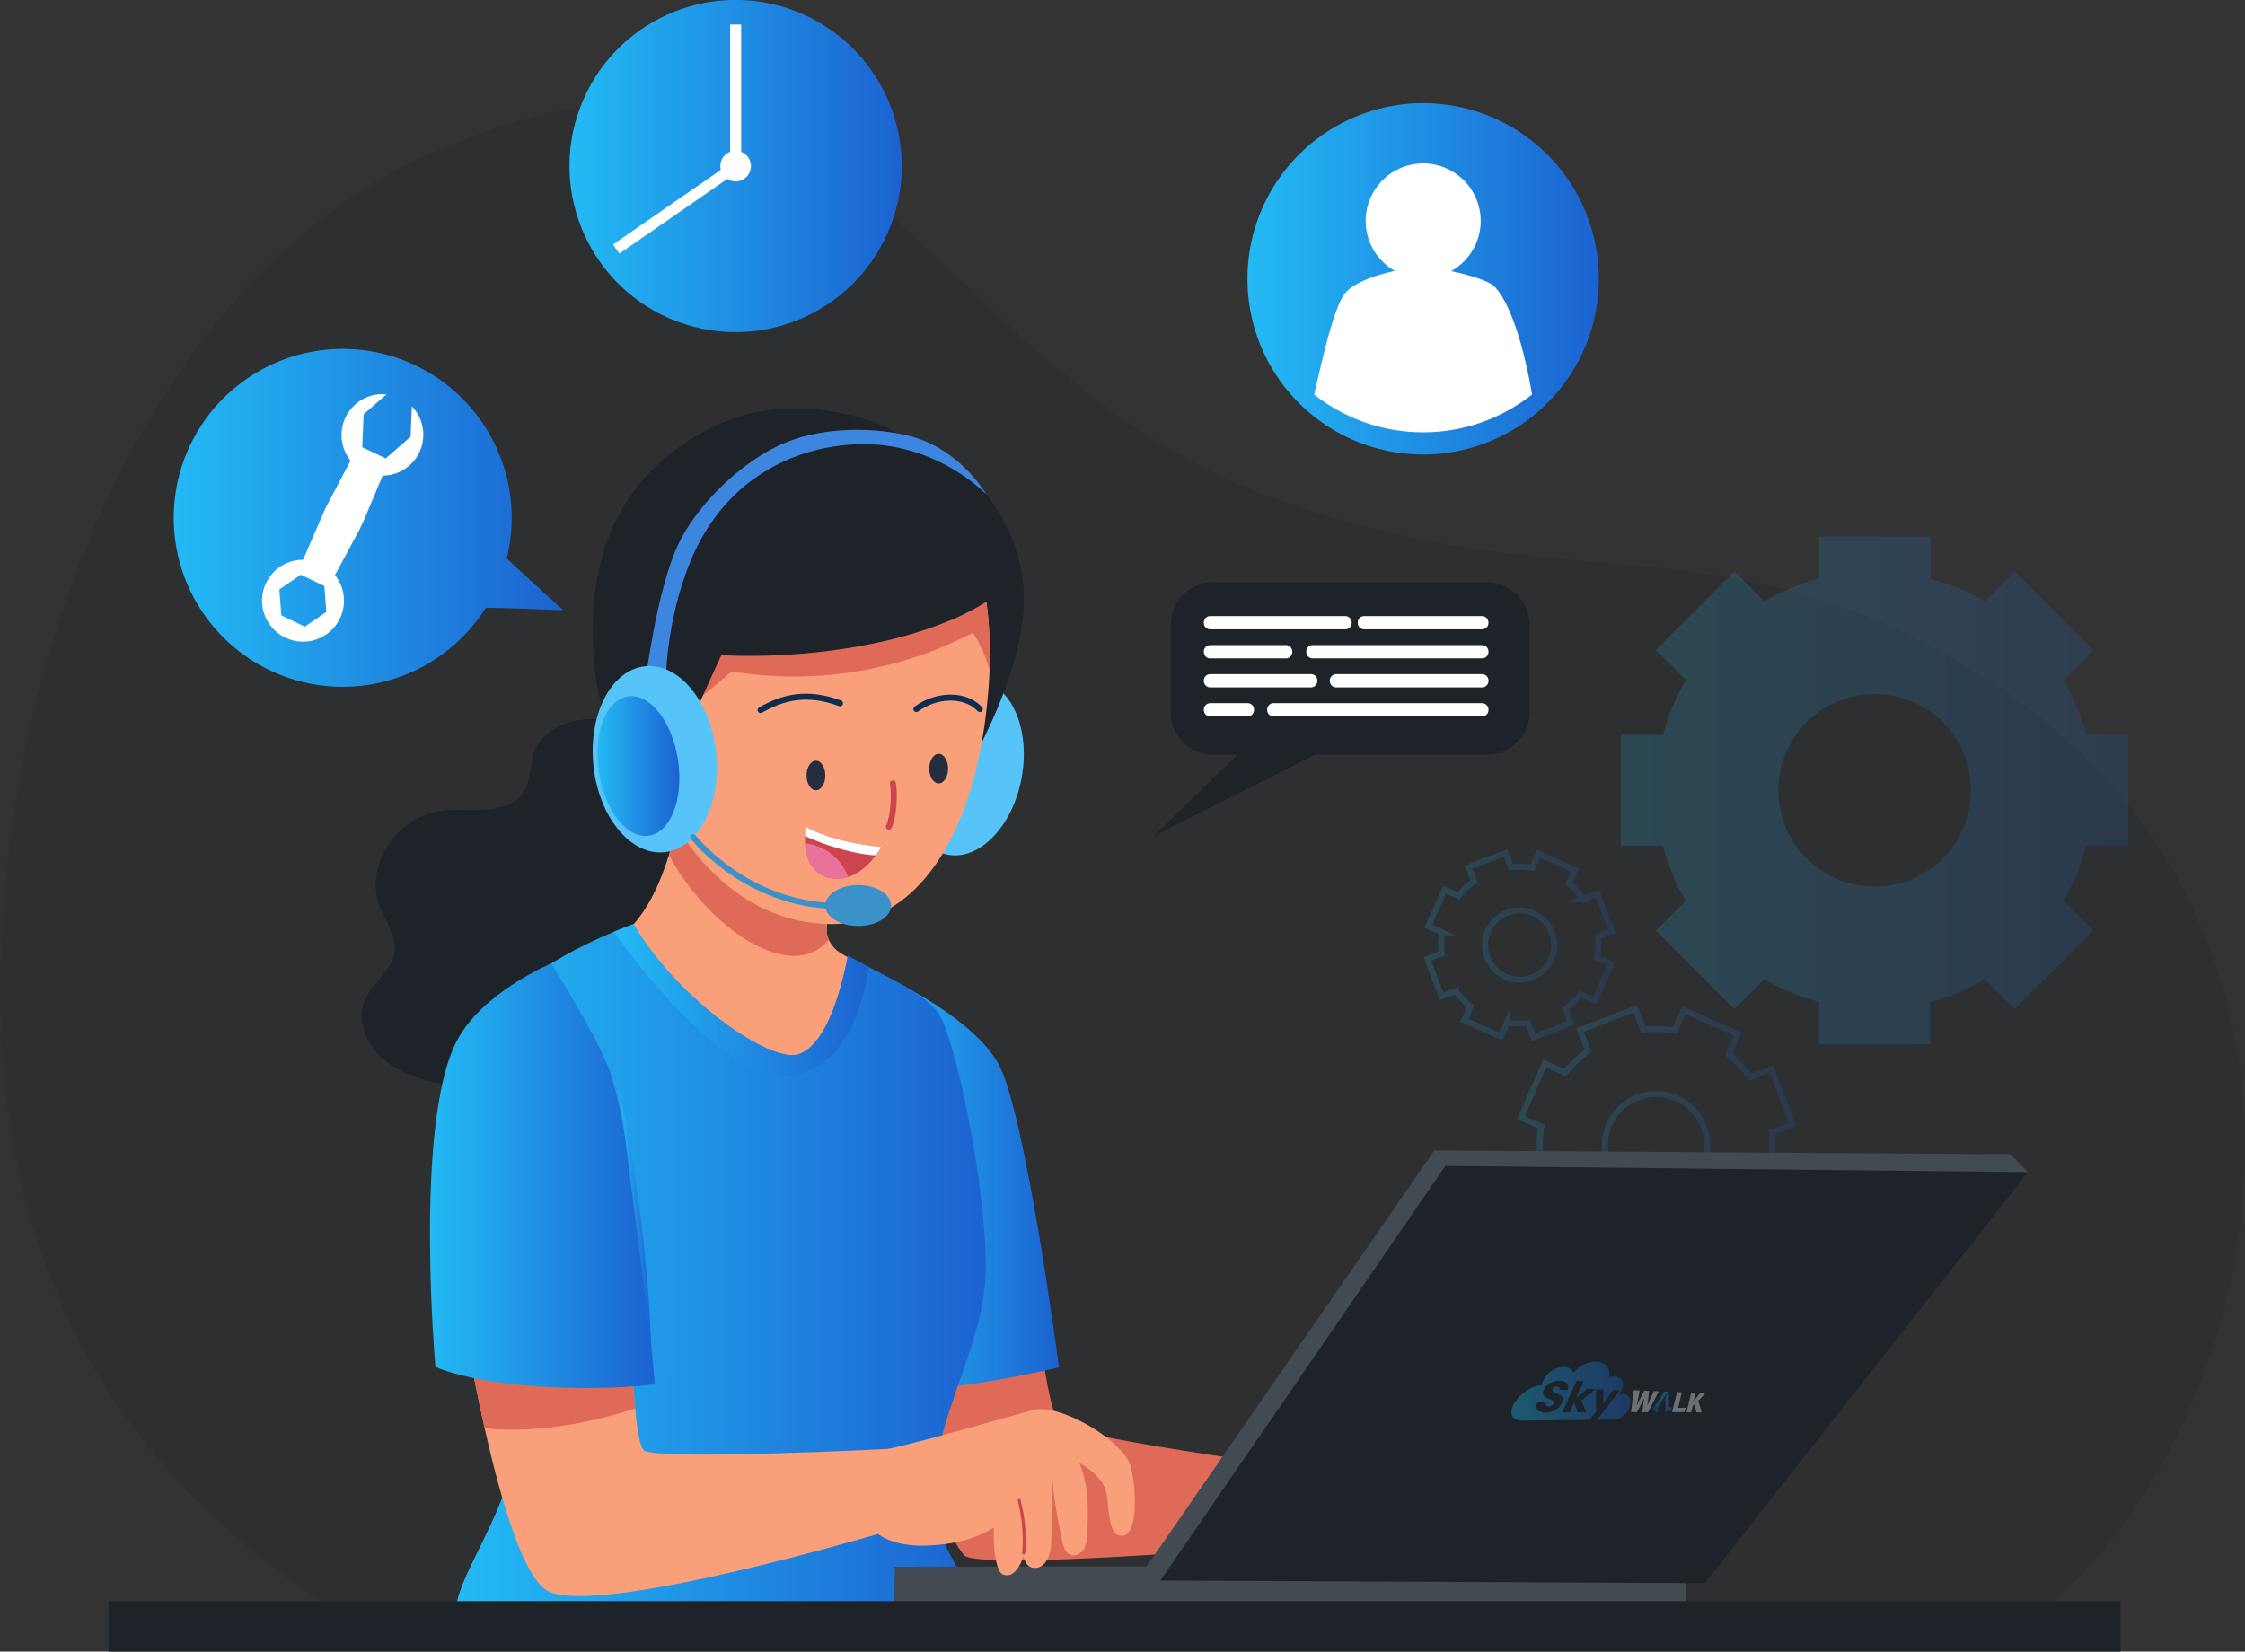 <svg id="Layer_1" data-name="Layer 1" xmlns="http://www.w3.org/2000/svg" xmlns:xlink="http://www.w3.org/1999/xlink" viewBox="0 0 749.98 551.84"><rect x="0" y="0" width="749.98" height="551.84" fill="#333333" stroke="none"/><defs><style>.cls-1,.cls-8{fill:#1d2328;}.cls-1{opacity:0.17;}.cls-2{opacity:0.18;}.cls-3{fill:url(#linear-gradient);}.cls-19,.cls-20,.cls-27,.cls-28,.cls-35,.cls-4,.cls-5{fill:none;stroke-miterlimit:10;}.cls-19,.cls-20,.cls-27,.cls-4,.cls-5{stroke-width:2px;}.cls-4{stroke:url(#linear-gradient-2);}.cls-5{stroke:url(#linear-gradient-3);}.cls-6{fill:url(#linear-gradient-4);}.cls-7{fill:#fff;}.cls-9{fill:url(#linear-gradient-5);}.cls-10{fill:url(#linear-gradient-6);}.cls-11{fill:#e06a58;}.cls-12{fill:url(#linear-gradient-7);}.cls-13{fill:#f9a07b;}.cls-14{fill:url(#linear-gradient-8);}.cls-15{fill:url(#linear-gradient-9);}.cls-16{fill:url(#linear-gradient-10);}.cls-17{fill:#414b51;}.cls-18{fill:#56c4f9;}.cls-19{stroke:#0b2d50;}.cls-19,.cls-20,.cls-27,.cls-28{stroke-linecap:round;}.cls-20,.cls-28{stroke:#cc454e;}.cls-21{fill:#262d40;}.cls-22{fill:#cc454e;}.cls-23{fill:#e8729b;}.cls-24{fill:#3d86e0;}.cls-25{fill:url(#linear-gradient-11);}.cls-26{fill:#3a92c9;}.cls-27{stroke:#3a92c9;}.cls-29{fill:url(#linear-gradient-12);}.cls-30{fill:url(#linear-gradient-13);}.cls-31{opacity:0.35;}.cls-32{fill:url(#linear-gradient-14);}.cls-33{fill:url(#linear-gradient-15);}.cls-34{fill:url(#linear-gradient-16);}.cls-35{stroke:#1d2328;}.cls-36{fill:url(#linear-gradient-17);}</style><linearGradient id="linear-gradient" x1="711.92" y1="528.14" x2="881.45" y2="528.14" gradientUnits="userSpaceOnUse"><stop offset="0" stop-color="#23baf5"/><stop offset="1" stop-color="#1c62d1"/></linearGradient><linearGradient id="linear-gradient-2" x1="676.78" y1="646.69" x2="770.51" y2="646.69" xlink:href="#linear-gradient"/><linearGradient id="linear-gradient-3" x1="645.98" y1="579.84" x2="710.15" y2="579.84" xlink:href="#linear-gradient"/><linearGradient id="linear-gradient-4" x1="587.15" y1="357.25" x2="704.53" y2="357.25" xlink:href="#linear-gradient"/><linearGradient id="linear-gradient-5" x1="228.44" y1="437.07" x2="358.55" y2="437.07" xlink:href="#linear-gradient"/><linearGradient id="linear-gradient-6" x1="360.68" y1="319.57" x2="471.67" y2="319.57" gradientTransform="translate(544.25 -189.27) rotate(66.61)" xlink:href="#linear-gradient"/><linearGradient id="linear-gradient-7" x1="459.77" y1="660.14" x2="524.2" y2="660.14" xlink:href="#linear-gradient"/><linearGradient id="linear-gradient-8" x1="322.8" y1="690.45" x2="499.76" y2="690.45" xlink:href="#linear-gradient"/><linearGradient id="linear-gradient-9" x1="322.8" y1="740.56" x2="499.51" y2="740.56" xlink:href="#linear-gradient"/><linearGradient id="linear-gradient-10" x1="375.47" y1="598.25" x2="460.58" y2="598.25" xlink:href="#linear-gradient"/><linearGradient id="linear-gradient-11" x1="369.95" y1="520.07" x2="397.34" y2="520.07" gradientTransform="translate(81.54 -51.24) rotate(8.55)" xlink:href="#linear-gradient"/><linearGradient id="linear-gradient-12" x1="314.06" y1="656.91" x2="389.15" y2="656.91" xlink:href="#linear-gradient"/><linearGradient id="linear-gradient-13" x1="377.09" y1="670.46" x2="388" y2="670.46" xlink:href="#linear-gradient"/><linearGradient id="linear-gradient-14" x1="726.77" y1="730.71" x2="722.83" y2="737.53" gradientTransform="translate(-63.14 66.51) rotate(-5.18)" gradientUnits="userSpaceOnUse"><stop offset="0" stop-color="#1fbcf7"/><stop offset="1" stop-color="#1b62d3"/></linearGradient><linearGradient id="linear-gradient-15" x1="722.43" y1="737.15" x2="722.39" y2="737.21" gradientTransform="translate(-233.56 -197.57) rotate(-5.18)" xlink:href="#linear-gradient-14"/><linearGradient id="linear-gradient-16" x1="729.31" y1="732.08" x2="726.01" y2="737.79" xlink:href="#linear-gradient-14"/><linearGradient id="linear-gradient-17" x1="674.98" y1="728.91" x2="714.92" y2="728.91" xlink:href="#linear-gradient-14"/></defs><title>contact_us _vector_img</title><path class="cls-1" d="M847.76,806.43c81-61.56,117-232.26-14.44-316-87-55.41-141.15-23.8-239.06-60.46C474.74,385.28,456.93,250.13,311.55,316.63c-77,35.22-130.42,134.49-139.81,247.31-9.21,110.49,29.95,186.3,110,238.17C469.63,810.11,657.92,808.66,847.76,806.43Z" transform="translate(-170.42 -264.08)"/><g class="cls-2"><path class="cls-3" d="M881.45,546.71V509.57H867.37a72,72,0,0,0-7.57-18.26l10-10-26.27-26.27-10,10a72.12,72.12,0,0,0-18.25-7.57V443.37H778.11v14.09A72.12,72.12,0,0,0,759.86,465l-10-10-26.26,26.27,10,10A72.42,72.42,0,0,0,726,509.57H711.92v37.14H726A72.42,72.42,0,0,0,733.58,565l-10,10,26.26,26.27,10-10a72.88,72.88,0,0,0,18.25,7.58v14.08h37.15V598.83a72.88,72.88,0,0,0,18.25-7.58l10,10,26.27-26.27-10-10a72,72,0,0,0,7.57-18.26ZM796.7,560.32a32.18,32.18,0,1,1,32.17-32.19A32.19,32.19,0,0,1,796.7,560.32Z" transform="translate(-170.42 -264.08)"/><path class="cls-4" d="M769.21,639.78l-7.06-18.42-7,2.68a38.22,38.22,0,0,0-7.23-7.62l3-6.84-18-8-3.05,6.84a38,38,0,0,0-10.5-.28l-2.68-7-18.42,7.07,2.68,7a38.46,38.46,0,0,0-7.61,7.23l-6.84-3-8,18,6.84,3.06a38.3,38.3,0,0,0-.29,10.49l-7,2.68L685.14,672l7-2.68a38.51,38.51,0,0,0,7.23,7.62l-3,6.84,18,8,3-6.84a38.77,38.77,0,0,0,10.5.28l2.68,7L749,685.2l-2.68-7a39,39,0,0,0,7.61-7.23l6.84,3,8-18L762,653a38.7,38.7,0,0,0,.28-10.49Zm-39.44,22.87a17.09,17.09,0,1,1,9.83-22.08A17.1,17.1,0,0,1,729.77,662.65Z" transform="translate(-170.42 -264.08)"/><path class="cls-5" d="M708.86,575.16l-4.77-12.44-4.72,1.81a26,26,0,0,0-4.89-5.15l2.06-4.62-12.18-5.42L682.3,554a25.47,25.47,0,0,0-7.09-.19l-1.82-4.72L661,553.82l1.81,4.72a25.73,25.73,0,0,0-5.15,4.89L653,561.37l-5.42,12.18,4.62,2.06a25.47,25.47,0,0,0-.19,7.09l-4.72,1.81L652.05,597l4.72-1.81a25.69,25.69,0,0,0,4.89,5.14l-2.06,4.63,12.18,5.42,2.06-4.62a26.25,26.25,0,0,0,7.09.19l1.81,4.72,12.45-4.77-1.81-4.72a26,26,0,0,0,5.14-4.89l4.63,2.06,5.42-12.18L704,584.07a25.85,25.85,0,0,0,.19-7.09Zm-26.65,15.46a11.55,11.55,0,1,1,6.64-14.92A11.55,11.55,0,0,1,682.21,590.62Z" transform="translate(-170.42 -264.08)"/></g><path class="cls-6" d="M704.53,357.25a58.69,58.69,0,1,1-58.69-58.69A58.64,58.64,0,0,1,704.53,357.25Z" transform="translate(-170.42 -264.08)"/><circle class="cls-7" cx="645.84" cy="337.93" r="19.21" transform="translate(-206.95 -182.41) rotate(-7.04)"/><path class="cls-7" d="M682.23,395.9a58.74,58.74,0,0,1-72.78,0c3.75-16.52,7.21-30.77,10.8-34.39,5.08-5.07,18.56-8,25.57-8s21.13,3.59,23.74,6.2C674.88,365,679.47,379.63,682.23,395.9Z" transform="translate(-170.42 -264.08)"/><path class="cls-8" d="M561.5,501.92v-29a14.32,14.32,0,0,1,14.32-14.32h91.3a14.32,14.32,0,0,1,14.32,14.32v29a14.32,14.32,0,0,1-14.32,14.32H575.83A14.31,14.31,0,0,1,561.5,501.92Z" transform="translate(-170.42 -264.08)"/><polyline class="cls-8" points="429.64 236.32 385.45 279.37 457.07 243.18"/><path class="cls-7" d="M572.58,472.22v-.15a2.13,2.13,0,0,1,2.13-2.13h45.14a2.13,2.13,0,0,1,2.13,2.13v.15a2.13,2.13,0,0,1-2.13,2.14H574.71A2.13,2.13,0,0,1,572.58,472.22Z" transform="translate(-170.42 -264.08)"/><path class="cls-7" d="M624,472.22v-.15a2.13,2.13,0,0,1,2.13-2.13h39.4a2.13,2.13,0,0,1,2.13,2.13v.15a2.13,2.13,0,0,1-2.13,2.14h-39.4A2.14,2.14,0,0,1,624,472.22Z" transform="translate(-170.42 -264.08)"/><path class="cls-7" d="M606.81,481.92v-.15a2.13,2.13,0,0,1,2.13-2.13h56.6a2.13,2.13,0,0,1,2.13,2.13v.15a2.13,2.13,0,0,1-2.13,2.14h-56.6A2.13,2.13,0,0,1,606.81,481.92Z" transform="translate(-170.42 -264.08)"/><path class="cls-7" d="M572.58,481.92v-.15a2.13,2.13,0,0,1,2.13-2.13H600a2.13,2.13,0,0,1,2.13,2.13v.15a2.13,2.13,0,0,1-2.13,2.14H574.71A2.13,2.13,0,0,1,572.58,481.92Z" transform="translate(-170.42 -264.08)"/><path class="cls-7" d="M614.67,491.62v-.15a2.13,2.13,0,0,1,2.13-2.13h48.74a2.13,2.13,0,0,1,2.13,2.13v.15a2.13,2.13,0,0,1-2.13,2.14H616.8A2.13,2.13,0,0,1,614.67,491.62Z" transform="translate(-170.42 -264.08)"/><path class="cls-7" d="M572.58,491.62v-.15a2.13,2.13,0,0,1,2.13-2.13h33.67a2.13,2.13,0,0,1,2.13,2.13v.15a2.14,2.14,0,0,1-2.13,2.14H574.71A2.13,2.13,0,0,1,572.58,491.62Z" transform="translate(-170.42 -264.08)"/><path class="cls-7" d="M572.58,501.32v-.15a2.13,2.13,0,0,1,2.13-2.13h12.5a2.13,2.13,0,0,1,2.13,2.13v.15a2.14,2.14,0,0,1-2.13,2.14h-12.5A2.13,2.13,0,0,1,572.58,501.32Z" transform="translate(-170.42 -264.08)"/><path class="cls-7" d="M593.75,501.32v-.15a2.13,2.13,0,0,1,2.13-2.13h69.66a2.13,2.13,0,0,1,2.13,2.13v.15a2.13,2.13,0,0,1-2.13,2.14H595.88A2.14,2.14,0,0,1,593.75,501.32Z" transform="translate(-170.42 -264.08)"/><path class="cls-9" d="M358.55,468s-15.63-.72-25.85-.84a56.45,56.45,0,1,1,7-16.45Z" transform="translate(-170.42 -264.08)"/><path class="cls-7" d="M308,399.84,307.59,410l-8.31,7.26-7.85-3.76.47-11,7.62-6.65a13.66,13.66,0,0,0-12,22.14L280,432.26c-.57,1.09-1.11,2.2-1.6,3.34l-6.73,15.52a13.68,13.68,0,1,0,10.66,5.13l7.85-14.6q1-1.95,1.92-4L298.26,423A13.66,13.66,0,0,0,308,399.84Zm-35.75,73.63-7.85-3.77-.66-8.68,7.19-4.91,7.84,3.77.66,8.68Z" transform="translate(-170.42 -264.08)"/><circle class="cls-10" cx="416.17" cy="319.57" r="55.49" transform="translate(-212.78 310.58) rotate(-66.61)"/><rect class="cls-7" x="243.9" y="8.2" width="3.71" height="46.6"/><rect class="cls-7" x="393.84" y="310.23" width="3.71" height="47.24" transform="translate(175.97 585.14) rotate(-124.69)"/><path class="cls-7" d="M421.28,319.57a5.11,5.11,0,1,1-5.11-5.1A5.11,5.11,0,0,1,421.28,319.57Z" transform="translate(-170.42 -264.08)"/><path class="cls-11" d="M516.85,703.15s3.73,34.22,7.91,37c7.47,4.93,93.9,16.31,93.9,16.31l-2.83,22.49s-118.38,10.64-123.41,4.72c-8.73-10.26-24.07-59.77-24.07-59.77Z" transform="translate(-170.42 -264.08)"/><path class="cls-12" d="M459.77,615.07l9.57-23s25.94,12.19,34.5,27.25C513,635.44,524.2,721,524.2,721s-45.81,10.55-54.23,6.07S459.77,615.07,459.77,615.07Z" transform="translate(-170.42 -264.08)"/><path class="cls-8" d="M386.93,508.48c-6.7-2.45-13.79-4.6-21-4.05s-14.51,4.34-16.94,10.65c-1.74,4.47-.94,9.74-3.69,13.76-2.62,3.85-7.84,5.45-12.71,5.78s-9.82-.31-14.68.32c-15,2-25.71,18.29-20.78,31.64,2,5.32,6,10.4,5.06,15.94-1,5.93-7.19,9.84-9.75,15.35-3.39,7.33.66,16.21,7.36,21.2s15.42,6.87,23.87,8.13c11.64,1.74,23.66,2.56,35.17.11s22.5-8.53,28.45-18c2.64-4.19,4.25-8.93,7.32-12.87,6.34-8.13,17.57-11.28,26.42-17,9.67-6.33,16.76-18.64,11.06-28.27-5.49-9.26-19.77-11.32-25.5-20.44-2.37-3.77-2.93-8.25-4.47-12.36S396.83,512.12,386.93,508.48Z" transform="translate(-170.42 -264.08)"/><path class="cls-13" d="M426,622c1.69,1.94,3.68,4.07,6.44,4.26,2.92.21,5.36-1.86,7.23-3.85a73.43,73.43,0,0,0,18.67-35.8c-2.41-1.37-4.72-2.68-6.82-3.91a10.37,10.37,0,0,1-4.25-4.67,9,9,0,0,1-.63-4.4c1.37-12.82,2.58-20,7.08-33-21.38-4.82-41.55-10.55-53.14-20.23-1.41,6-3.08,17.64-6.65,29.22-3.8,12.26-9.73,24.38-19.79,29.59A212.05,212.05,0,0,1,426,622Z" transform="translate(-170.42 -264.08)"/><path class="cls-11" d="M446.61,573.69a9,9,0,0,0,.63,4.4c-12.64,15.34-40.93-4.71-53.34-28.38,3.57-11.58,5.24-23.26,6.65-29.22,11.58,9.68,31.76,15.42,53.14,20.23C449.19,553.73,448,560.85,446.61,573.69Z" transform="translate(-170.42 -264.08)"/><path class="cls-14" d="M481.83,759.17C479,777.68,499,797.61,499.51,807.5c-42.43,0-131.32,2.59-176.58-3.56-2.06-11.43,20.29-37.12,20.29-62.48,0-3.36-.14-7-.41-11-.71-11.32-2.39-24.79-4.24-38.59-5.05-37-11.77-76.67-6.81-84.88,9.72-16,32.45-26.89,43.71-31.56,3.87-1.6,6.4-2.47,6.58-2.57,14.14,24.1,42.9,44.66,53.76,43.74,3-.24,12-3.36,17.88-33.14,2.3,1.31,4.6,2.52,6.89,3.7,11.23,5.85,21.77,10.67,24.8,18.19,8,19.79,15.87,69.69,14.13,87.44-1.75,17.9-8.95,31.57-14,49.54-1.18,4.21-2.25,8.67-3.12,13.48C482.18,756.89,482,758,481.83,759.17Z" transform="translate(-170.42 -264.08)"/><path class="cls-15" d="M499.51,807.5c-42.43,0-131.32,2.59-176.58-3.56-2.06-11.43,20.29-37.12,20.29-62.48,0-3.36-.14-7-.41-11-.71-11.32-2.39-24.79-4.24-38.59,8,8.47,19.74-27.33,24.92-16.85,28,56.6,50.15,71.48,88.58,71.48a147.64,147.64,0,0,0,33.45-4.17c-1.18,4.21-2.25,8.67-3.12,13.48-.21,1.09-.4,2.22-.57,3.38C479,777.67,499,797.59,499.51,807.5Z" transform="translate(-170.42 -264.08)"/><path class="cls-16" d="M460.58,587.16c-1.83,13.25-7.23,31.09-22.95,35.8-21.24,6.36-52-33.33-62.16-47.53,3.87-1.6,6.4-2.47,6.58-2.57,14.14,24.1,42.9,44.66,53.76,43.74,3-.24,12-3.36,17.88-33.14C456,584.76,458.29,586,460.58,587.16Z" transform="translate(-170.42 -264.08)"/><polygon class="cls-17" points="298.89 523.49 298.73 538.27 562.97 539.84 563.52 523.08 298.89 523.49"/><polygon class="cls-17" points="677.5 391.63 671.62 385.66 479.15 384.4 382.59 524.04 387.64 528.09 677.5 391.63"/><polygon class="cls-8" points="482.86 389.57 387.64 528.09 569.53 529 677.5 391.63 482.86 389.57"/><ellipse class="cls-18" cx="492.43" cy="520.48" rx="29.65" ry="19.55" transform="translate(-279.86 645.15) rotate(-79.44)"/><path class="cls-8" d="M511.68,473.54c-2,14-8.23,29.46-17.35,46.52-3.2-14-5.25-31-8.08-48S479.7,437.89,473.34,424a82.59,82.59,0,0,0-4.67-8.77,31.2,31.2,0,0,1,11.22,1,37.55,37.55,0,0,1,15.34,8.37c7.23,6.43,12.07,15.19,14.95,24.43A54.76,54.76,0,0,1,511.68,473.54Z" transform="translate(-170.42 -264.08)"/><path class="cls-13" d="M501,488c-.1,2.76-.29,5.57-.55,8.37-3.88,45.34-22.93,76.46-52.06,76.46-41.14,0-67.8-46.13-67.8-91.33,0-44.58,27.31-76.85,59.28-73.11,18.42,2.11,31.89,8.23,41.46,17.2a56.48,56.48,0,0,1,14,21.37c3.56,9.19,5.28,19.59,5.64,30.79,0,0,0,.07,0,.1C501.13,481.19,501.1,484.57,501,488Z" transform="translate(-170.42 -264.08)"/><path class="cls-11" d="M501,488a45.72,45.72,0,0,0-5.54-12.5,129.39,129.39,0,0,1-80.59,12.94l-15.44,12.91c.1-20.63.39-34.59,8.44-44.58,7.55-9.38,20.15-12.91,32.08-14.44a148.39,148.39,0,0,1,40.49.25c5.13.72,10.45,1.83,14.92,4.42,3.56,9.19,5.28,19.59,5.64,30.79,0,0,0,.06,0,.1C501.13,481.19,501.1,484.57,501,488Z" transform="translate(-170.42 -264.08)"/><path class="cls-8" d="M506.91,460.1A76,76,0,0,1,486.25,472c-22.61,9.12-52,12.13-74.87,11-11.25,24.72-15.81,33.58-18.69,55.15-11-10.32-19.94-29.21-22.6-44.06s-2.37-30.32,1.75-44.86c6.5-22.93,22.88-35.21,34.23-41.17a62.05,62.05,0,0,1,7.37-3.41c14.51-5.61,30.86-5.1,45.74-.55a54.42,54.42,0,0,1,20.69,12c11.61,10.48,18.79,24.68,23.43,35.32C504.76,454.78,505.94,457.73,506.91,460.1Z" transform="translate(-170.42 -264.08)"/><path class="cls-8" d="M511.68,473.54a68.9,68.9,0,0,0-4.31-14.41,49.9,49.9,0,0,0-4.06-7.62c-5.16-8.11-12.68-14.8-21.77-17.74a79,79,0,0,0-8.18-9.81,63.18,63.18,0,0,0-35.24-18.58,66.91,66.91,0,0,0-32,2.73,64.44,64.44,0,0,1,7.36-3.41c14.51-5.61,30.86-5.1,45.74-.55a54.6,54.6,0,0,1,20.7,12,37.68,37.68,0,0,1,15.34,8.37c7.23,6.43,12.07,15.19,14.95,24.43A55,55,0,0,1,511.68,473.54Z" transform="translate(-170.42 -264.08)"/><path class="cls-19" d="M424.49,501.34c7.6-4.35,15.49-6.31,26.56-2.27" transform="translate(-170.42 -264.08)"/><path class="cls-19" d="M476.55,501c6.51-4.85,16.16-5.35,21.19,0" transform="translate(-170.42 -264.08)"/><path class="cls-20" d="M468.69,525.82c.67,3.45.31,11.07-1.33,14.49" transform="translate(-170.42 -264.08)"/><ellipse class="cls-21" cx="272.58" cy="259.12" rx="3.14" ry="4.94"/><ellipse class="cls-21" cx="313.58" cy="256.82" rx="3.14" ry="4.94"/><path class="cls-22" d="M464.8,547.05a23.66,23.66,0,0,1-1.79,2.81c-1.84,2.47-5,5.88-9.25,7.21h0a12.11,12.11,0,0,1-5.95.39c-6.41-1.14-8.1-7.06-8.4-11.61-.07-.88-.07-1.7-.06-2.45a24.45,24.45,0,0,1,.24-3.07C449.78,546,464.8,547.05,464.8,547.05Z" transform="translate(-170.42 -264.08)"/><path class="cls-7" d="M464.8,547.05a23.66,23.66,0,0,1-1.79,2.81c-5.21-.07-15.88-2.75-23.68-6.46a24.45,24.45,0,0,1,.24-3.07C449.78,546,464.8,547.05,464.8,547.05Z" transform="translate(-170.42 -264.08)"/><path class="cls-23" d="M453.74,557.05a12.11,12.11,0,0,1-5.95.4c-6.41-1.15-8.1-7.06-8.4-11.61a17.46,17.46,0,0,1,14.35,11.21Z" transform="translate(-170.42 -264.08)"/><path class="cls-24" d="M392.79,493.52s-.35-21.26,8.49-42.38c11.1-26.51,33.72-37.85,55.66-38.62,26.45-.93,43,16.81,43,16.81s-8.61-15.19-25.59-19.55c-11.15-2.86-28-3.33-41.48,2.16-13.91,5.65-31.24,21.31-37.52,37.87S386,492.14,386,492.14Z" transform="translate(-170.42 -264.08)"/><ellipse class="cls-18" cx="389.13" cy="517.8" rx="20.61" ry="31.23" transform="translate(-221.88 -221.06) rotate(-5.94)"/><ellipse class="cls-25" cx="383.65" cy="520.07" rx="13.38" ry="23.54" transform="translate(-243.44 -201.3) rotate(-8.55)"/><ellipse class="cls-26" cx="286.7" cy="302.57" rx="10.98" ry="6.84"/><path class="cls-27" d="M402,543.79s16.12,20.73,44.17,22.86" transform="translate(-170.42 -264.08)"/><path class="cls-13" d="M469.15,748.11l-1.06,27.25s-98.58,29.55-114.86,20.21c-8-4.57-15.36-29.7-20.9-54.23-5.8-25.78-9.52-50.87-9.52-50.87l57.8-11.32s0,35.24,2,55.61c.7,7.58,1.7,13.11,3,14C390.75,752.13,469.15,748.11,469.15,748.11Z" transform="translate(-170.42 -264.08)"/><path class="cls-11" d="M382.6,734.72c-10.5,3.41-30.77,8.68-50.27,6.6-5.8-25.78-9.52-50.87-9.52-50.87l57.8-11.32S380.64,714.35,382.6,734.72Z" transform="translate(-170.42 -264.08)"/><path class="cls-13" d="M466.34,748.38c14.66-3.14,39.48-10.67,49.78-13.26,7.31-1.85,26.35,8,31.38,17.3,2.2,4.06,4.28,27-3.34,24.67-3.82-1.2-3.19-11.05-4.38-15.07-1-3.28-4.08-6.45-8.8-9.18,3.16,7.86,3,14.72,2.7,23.21a12,12,0,0,1-1.1,5.45c-.92,1.62-2.89,2.78-4.6,2.06s-2.33-2.88-2.73-4.77A155.46,155.46,0,0,1,522,758.3c.13,7.28,0,14.58-.48,21.84-.34,5.56-3.1,8.61-6.49,7.64-1.52-.43-2.14-1.83-2.78-3.67-1,3.56-3.58,7.5-6.89,6-2-.9-3.26-8.16-2.9-15.63-6.34,3.94-13.5,5.61-21.75,6-7.4.34-15-1-19.42-6.07C461.74,766.53,464.33,754.91,466.34,748.38Z" transform="translate(-170.42 -264.08)"/><path class="cls-28" d="M512.4,783a52.22,52.22,0,0,0-1.52-17.57" transform="translate(-170.42 -264.08)"/><path class="cls-29" d="M374.11,622c-4.19-11.81-19.55-36-19.55-36s-23.44,9.75-31.76,26.31c-14.08,28-6.92,108.49-6.92,108.49,19,7.94,57.05,8.06,73.27,5.78C389.15,726.56,382.51,645.58,374.11,622Z" transform="translate(-170.42 -264.08)"/><path class="cls-30" d="M377.09,626.91A520.38,520.38,0,0,1,388,714" transform="translate(-170.42 -264.08)"/><rect class="cls-8" x="36.23" y="534.98" width="672.15" height="16.86"/><g class="cls-31"><path class="cls-7" d="M715.3,735.91l.86-7.32,2,.08c-.45,2.71-.69,3.91-1,5.07h0c.77-1.57,1.74-3.38,2.58-5l1.6.07c-.16,1.4-.35,3.36-.6,4.9h0c.6-1.48,1.71-3.79,2.17-4.83l1.67.07-3.61,7h-1.9c.2-1.52.36-3.23.56-4.62h0c-.64,1.34-1.63,3.19-2.36,4.62Z" transform="translate(-170.42 -264.08)"/><path class="cls-32" d="M724.28,735.63l-.18.28c-.07.11-.2.17-.28.12l-.5-.28-.1-.06-.73-.42-.11-.06,4-6.15,1.2,0-3.47,5.43.1.05C724.5,734.75,724.54,735.22,724.28,735.63Z" transform="translate(-170.42 -264.08)"/><polygon class="cls-33" points="552.8 471.61 552.07 471.2 552.07 471.19 552.8 471.61"/><path class="cls-34" d="M728.79,735v-.27a.49.49,0,0,0-.68-.5l-.13,0-.06-5.1-1.14,1.78,0,5,.13,0,.92-.34.14,0,.61-.23A.31.31,0,0,0,728.79,735Z" transform="translate(-170.42 -264.08)"/><path class="cls-7" d="M730.69,729.2l1.59.07L731,734.46l2.58,0-.52,1.47H729Z" transform="translate(-170.42 -264.08)"/><path class="cls-7" d="M735.37,729.4l1.49.06-.57,2.59c.46-.58,1.47-1.72,2.14-2.52l1.71.07-2.37,2.51L738.9,736h-1.77l-.66-2.66-.6.59-.46,2.06h-1.56Z" transform="translate(-170.42 -264.08)"/><path class="cls-8" d="M709.94,740.26l-.08.22-.52,0-.67,1.92h-.26l.69-1.93h-.53l.09-.22Z" transform="translate(-170.42 -264.08)"/><path class="cls-8" d="M711.74,740.44l-.24.71.68,0-.08.23-.67,0-.25.73.76,0-.08.23-1,0,.73-2.13,1,0-.08.23Z" transform="translate(-170.42 -264.08)"/><path class="cls-8" d="M714.1,740.66a1.47,1.47,0,0,1,.45-.38,1,1,0,0,1,.5-.15.64.64,0,0,1,.45.15.62.62,0,0,1,.17.46h-.28a.43.43,0,0,0-.12-.28.4.4,0,0,0-.3-.09.86.86,0,0,0-.37.1,1.15,1.15,0,0,0-.33.3,1.41,1.41,0,0,0-.23.44,1,1,0,0,0,0,.43.4.4,0,0,0,.14.29.49.49,0,0,0,.3.09.73.73,0,0,0,.38-.11,1.07,1.07,0,0,0,.3-.3h.28a1.59,1.59,0,0,1-.46.47,1.27,1.27,0,0,1-.57.18.7.7,0,0,1-.42-.12.61.61,0,0,1-.2-.38,1.1,1.1,0,0,1,.06-.55A2,2,0,0,1,714.1,740.66Z" transform="translate(-170.42 -264.08)"/><path class="cls-8" d="M718.79,740.08l-.62,2h-.23l.28-.93-.88,0-.29.94h-.23l.64-2h.23l-.28.9.88,0,.28-.89Z" transform="translate(-170.42 -264.08)"/><path class="cls-8" d="M721.12,742h-.22l-.42-1.59-.47,1.61h-.22l.6-2h.22l.41,1.58.46-1.6h.22Z" transform="translate(-170.42 -264.08)"/><path class="cls-8" d="M723,741.86a.57.57,0,0,1-.19-.36,1.06,1.06,0,0,1,0-.52,1.57,1.57,0,0,1,.25-.52,1.39,1.39,0,0,1,.4-.37A1,1,0,0,1,724,740a.57.57,0,0,1,.37.12.61.61,0,0,1,.2.35,1.19,1.19,0,0,1,0,.52,1.57,1.57,0,0,1-.25.52,1.24,1.24,0,0,1-.39.37,1,1,0,0,1-.46.15A.62.62,0,0,1,723,741.86Zm.78-.22a.86.86,0,0,0,.29-.28,1.36,1.36,0,0,0,.2-.42,1,1,0,0,0,0-.41.39.39,0,0,0-.14-.26.32.32,0,0,0-.27-.09.61.61,0,0,0-.34.1,1,1,0,0,0-.29.28,1.36,1.36,0,0,0-.2.42,1,1,0,0,0,0,.41.39.39,0,0,0,.14.27.41.41,0,0,0,.28.09A.62.62,0,0,0,723.82,741.64Z" transform="translate(-170.42 -264.08)"/><path class="cls-8" d="M726,741.67l.55,0,0,.21-.77,0,.52-2h.21Z" transform="translate(-170.42 -264.08)"/><path class="cls-8" d="M728.13,741.7a.55.55,0,0,1-.19-.34,1.13,1.13,0,0,1,0-.51,1.31,1.31,0,0,1,.23-.51,1.22,1.22,0,0,1,.37-.35.87.87,0,0,1,.42-.14.56.56,0,0,1,.36.12.59.59,0,0,1,.18.34,1.08,1.08,0,0,1,0,.5,1.48,1.48,0,0,1-.23.51,1.23,1.23,0,0,1-.36.36.88.88,0,0,1-.43.14A.56.56,0,0,1,728.13,741.7Zm.73-.2a1,1,0,0,0,.27-.28,1.32,1.32,0,0,0,.18-.4,1.13,1.13,0,0,0,0-.4.4.4,0,0,0-.13-.26.4.4,0,0,0-.27-.09.52.52,0,0,0-.31.1.87.87,0,0,0-.27.27,1.19,1.19,0,0,0-.18.41.94.94,0,0,0,0,.4.44.44,0,0,0,.14.26.4.4,0,0,0,.27.09A.6.6,0,0,0,728.86,741.5Z" transform="translate(-170.42 -264.08)"/><path class="cls-8" d="M732.08,740.35a.45.45,0,0,0-.12-.25.36.36,0,0,0-.25-.08.53.53,0,0,0-.3.09.84.84,0,0,0-.26.27,1.15,1.15,0,0,0-.17.39.88.88,0,0,0,0,.39.4.4,0,0,0,.13.26.34.34,0,0,0,.26.08.58.58,0,0,0,.4-.17,1.1,1.1,0,0,0,.27-.46l-.59,0,.05-.2.8,0,0,.19a1.72,1.72,0,0,1-.21.43,1.37,1.37,0,0,1-.33.31.86.86,0,0,1-.39.13.53.53,0,0,1-.35-.12.55.55,0,0,1-.19-.33,1.22,1.22,0,0,1,0-.5,1.62,1.62,0,0,1,.22-.5,1.17,1.17,0,0,1,.35-.35.73.73,0,0,1,.41-.13.46.46,0,0,1,.38.14.62.62,0,0,1,.17.41Z" transform="translate(-170.42 -264.08)"/><path class="cls-8" d="M734,739.77l-.42,1.87h-.19l.42-1.87Z" transform="translate(-170.42 -264.08)"/><path class="cls-8" d="M735.44,739.94l-.13.61h.52l-.05.2h-.51l-.14.64h.58l-.05.19-.76,0,.4-1.86h.76l0,.2Z" transform="translate(-170.42 -264.08)"/><path class="cls-8" d="M737.16,741.48a.31.31,0,0,1-.13-.17.49.49,0,0,1,0-.27h.19a.29.29,0,0,0,0,.21.2.2,0,0,0,.19.09.37.37,0,0,0,.22-.1.4.4,0,0,0,.12-.22.31.31,0,0,0,0-.17.2.2,0,0,0-.09-.09.84.84,0,0,0-.16-.07,1,1,0,0,1-.2-.09.26.26,0,0,1-.11-.14.48.48,0,0,1,0-.27.83.83,0,0,1,.12-.27.49.49,0,0,1,.2-.18.66.66,0,0,1,.25-.07.36.36,0,0,1,.29.12.52.52,0,0,1,.07.34h-.2a.23.23,0,0,0,0-.18.18.18,0,0,0-.17-.07.3.3,0,0,0-.2.08.37.37,0,0,0-.12.21.31.31,0,0,0,0,.17.2.2,0,0,0,.09.09l.16.07.2.09a.37.37,0,0,1,.11.15.48.48,0,0,1,0,.27.77.77,0,0,1-.1.25.64.64,0,0,1-.2.2.5.5,0,0,1-.27.08A.41.41,0,0,1,737.16,741.48Z" transform="translate(-170.42 -264.08)"/><line class="cls-35" x1="536.01" y1="474.24" x2="568.13" y2="473.92"/><polygon class="cls-8" points="568.09 473.97 539.18 474.27 539.22 474.14 568.11 473.87 568.09 473.97"/><path class="cls-36" d="M714.93,731.62a2.33,2.33,0,0,0-2.69-1.72l-.82.05.47-.82c1.27-2.22.75-4.47-1.15-5.08a3.87,3.87,0,0,0-2.09,0l-.63.15,0-.58a4,4,0,0,0-2.76-4.31c-2.48-.84-5.95.22-8.46,2.68l-.73.72-.4-.6a3.08,3.08,0,0,0-2.2-1.27,7.72,7.72,0,0,0-6,2.32,6.46,6.46,0,0,0-1.75,2.85l-.21.79,0,.07-.36,0a13.28,13.28,0,0,0-9,6.29l-.15.29c-1.59,2.91-.32,5.33,2.8,5.29l22.61-.23,2.22-2.72,0-7.53,2.47.1-.18,4.77,3.42-4.63,2.26.09-7.68,9.9,5.38-.06a6,6,0,0,0,5.7-6.75ZM691,734.46a6.35,6.35,0,0,1-1.91,1.18,6.43,6.43,0,0,1-2.36.44,4.43,4.43,0,0,1-2-.4,1.79,1.79,0,0,1-1-1.16,2.71,2.71,0,0,1,.29-1.84l2.9.05a1,1,0,0,0,0,.91.88.88,0,0,0,.79.33,2.08,2.08,0,0,0,1.06-.26,1.53,1.53,0,0,0,.68-.72.67.67,0,0,0,0-.65,1.13,1.13,0,0,0-.46-.43,7.22,7.22,0,0,0-.93-.4,7.38,7.38,0,0,1-1.42-.66,1.65,1.65,0,0,1-.7-1,2.28,2.28,0,0,1,.31-1.59,4.8,4.8,0,0,1,2.2-2.16,6.26,6.26,0,0,1,3.14-.65,3.08,3.08,0,0,1,2.35.91,2.08,2.08,0,0,1,.09,2.21l-2.71-.11a.77.77,0,0,0,0-.77.88.88,0,0,0-.74-.32,1.61,1.61,0,0,0-.86.21,1.44,1.44,0,0,0-.62.67.58.58,0,0,0,.11.78,4.8,4.8,0,0,0,1.22.65,8.34,8.34,0,0,1,1.35.68,1.68,1.68,0,0,1,.68.92,2.16,2.16,0,0,1-.24,1.52A5,5,0,0,1,691,734.46Zm6.36,1.53-1-3.44L694.88,736h-2.54l4.78-10.58,2.35.12L697,731.16l3.7-3.08,2.81.12L698.75,732l1.59,4Z" transform="translate(-170.42 -264.08)"/></g></svg>